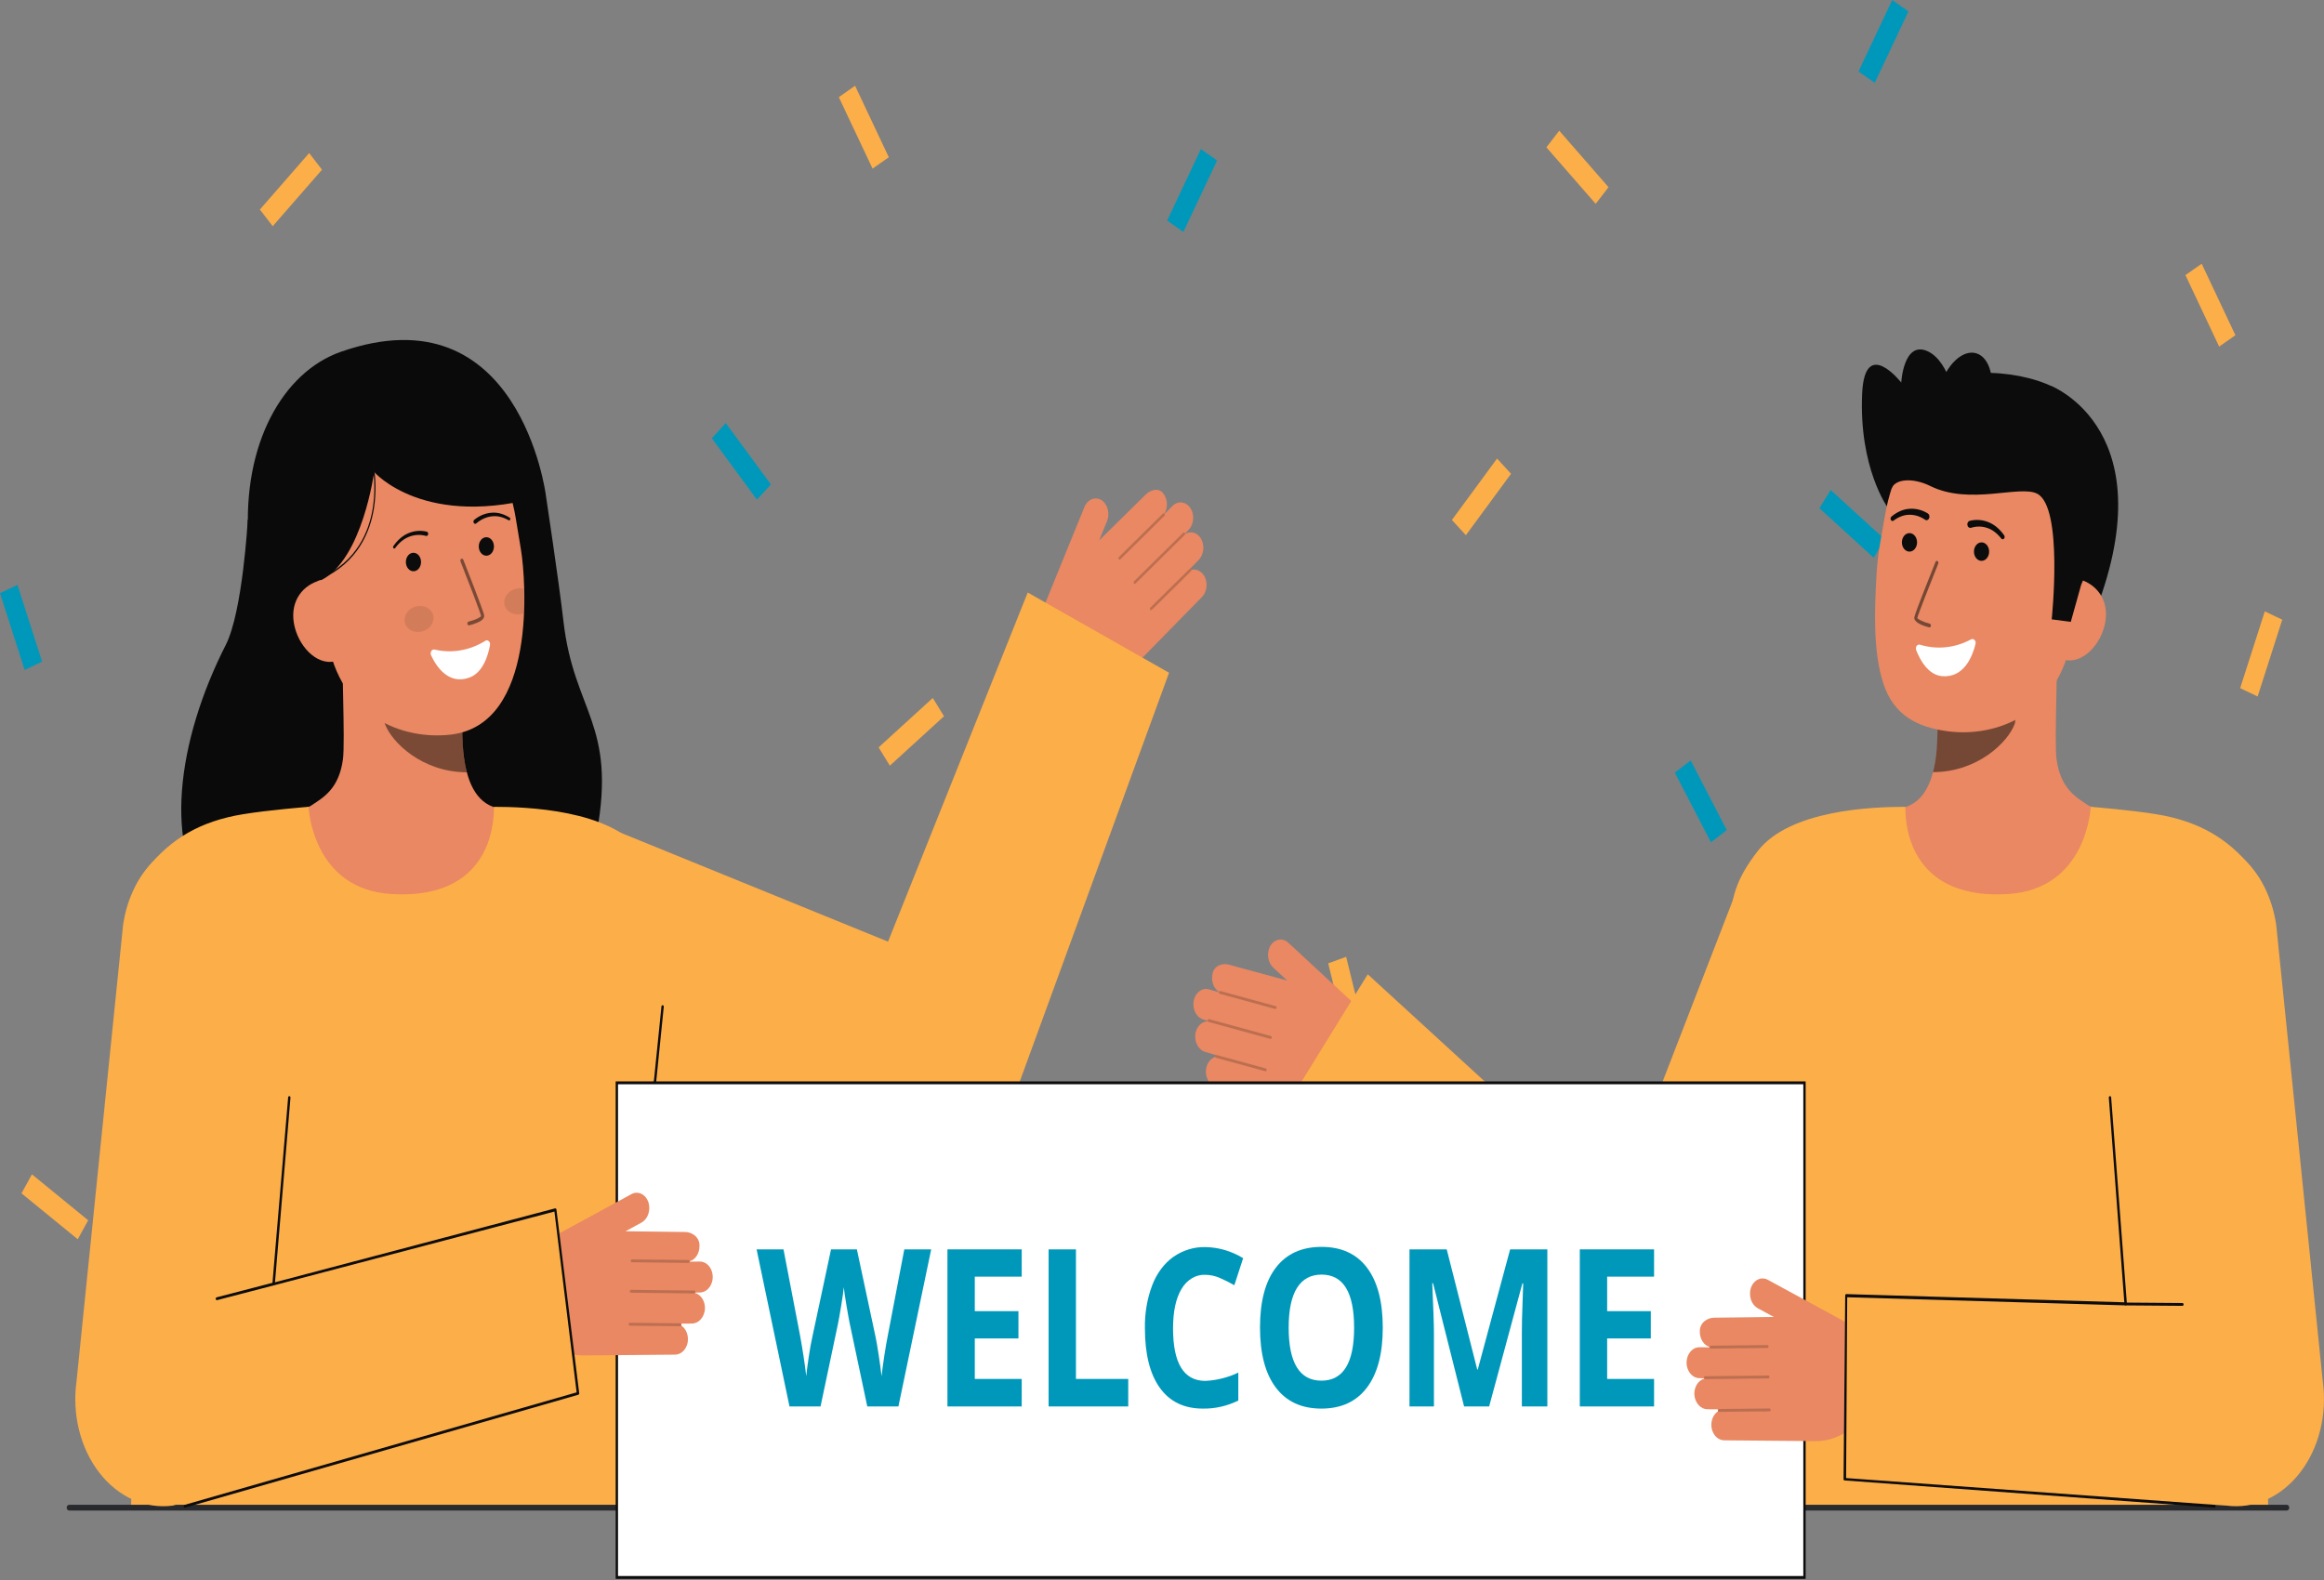 <svg width="372" height="253" viewBox="0 0 372 253" fill="none" xmlns="http://www.w3.org/2000/svg">
<rect x="0" y="0" width="372" height="253" fill="#808080" stroke="none"/>
<path d="M362.524 97.879L358.58 110.175L361.376 111.507L365.32 99.211L362.524 97.879Z" fill="#FCAE49"/>
<path d="M116.172 67.729L113.936 70.17L121.163 80.004L123.399 77.563L116.172 67.729Z" fill="#0098BA"/>
<path d="M149.307 111.744L140.637 119.658L142.437 122.587L151.107 114.672L149.307 111.744Z" fill="#FCAE49"/>
<path d="M249.587 20.923L247.529 23.587L255.419 32.635L257.476 29.97L249.587 20.923Z" fill="#FCAE49"/>
<path d="M192.222 23.865L186.822 35.31L189.425 37.134L194.824 25.688L192.222 23.865Z" fill="#0098BA"/>
<path d="M270.625 121.742L268.086 123.694L273.867 134.858L276.406 132.906L270.625 121.742Z" fill="#0098BA"/>
<path d="M152.906 176.107L150.221 177.742L155.062 189.551L157.748 187.916L152.906 176.107Z" fill="#0098BA"/>
<path d="M113.617 145.033L110.506 157.679L113.381 158.729L116.492 146.084L113.617 145.033Z" fill="#FCAE49"/>
<path d="M301.538 184.438L292.541 191.791L294.213 194.829L303.21 187.476L301.538 184.438Z" fill="#FCAE49"/>
<path d="M302.885 -2.12666e-05L297.486 11.445L300.089 13.268L305.488 1.823L302.885 -2.12666e-05Z" fill="#0098BA"/>
<path d="M2.796 93.633L0 94.965L3.944 107.261L6.74 105.929L2.796 93.633Z" fill="#0098BA"/>
<path d="M293.034 78.444L291.234 81.372L299.905 89.286L301.705 86.358L293.034 78.444Z" fill="#0098BA"/>
<path d="M49.487 24.503L41.598 33.55L43.655 36.215L51.544 27.168L49.487 24.503Z" fill="#FCAE49"/>
<path d="M136.872 13.729L134.27 15.553L139.669 26.998L142.271 25.175L136.872 13.729Z" fill="#FCAE49"/>
<path d="M30.721 157.432L24.939 168.596L27.478 170.549L33.259 159.384L30.721 157.432Z" fill="#0098BA"/>
<path d="M5.113 188.015L3.441 191.055L12.444 198.408L14.116 195.368L5.113 188.015Z" fill="#FCAE49"/>
<path d="M352.421 42.222L349.818 44.045L355.217 55.49L357.82 53.667L352.421 42.222Z" fill="#FCAE49"/>
<path d="M239.633 73.413L232.406 83.247L234.642 85.688L241.87 75.853L239.633 73.413Z" fill="#FCAE49"/>
<path d="M176.185 184.258L171.344 196.068L174.029 197.703L178.871 185.893L176.185 184.258Z" fill="#0098BA"/>
<path d="M215.477 153.186L212.602 154.236L215.712 166.882L218.587 165.831L215.477 153.186Z" fill="#FCAE49"/>
<path d="M216.446 160.402L206.214 150.924C205.989 150.716 205.731 150.567 205.457 150.487C205.182 150.407 204.897 150.397 204.619 150.459C204.341 150.521 204.077 150.652 203.843 150.845C203.609 151.038 203.411 151.288 203.26 151.58C202.997 152.128 202.91 152.776 203.017 153.399C203.123 154.021 203.415 154.573 203.837 154.948L206.031 156.98L196.725 154.448C195.694 154.145 194.27 154.576 194.067 156.007C193.959 156.552 194.006 157.125 194.2 157.633C194.394 158.141 194.723 158.553 195.134 158.804C195.129 158.815 195.126 158.827 195.123 158.839C195.122 158.848 195.122 158.858 195.123 158.867L193.533 158.399C193.239 158.313 192.932 158.307 192.636 158.384C192.34 158.46 192.061 158.616 191.82 158.84C191.58 159.064 191.383 159.351 191.245 159.679C191.107 160.007 191.03 160.369 191.022 160.738C191.017 161.319 191.177 161.885 191.473 162.34C191.77 162.795 192.186 163.112 192.652 163.239L193.327 163.438C193.332 163.464 193.34 163.489 193.351 163.513C192.869 163.507 192.4 163.712 192.03 164.089C191.659 164.466 191.411 164.991 191.329 165.57C191.255 166.208 191.381 166.856 191.681 167.385C191.981 167.915 192.435 168.286 192.95 168.427L194.631 168.921C194.603 168.935 194.578 168.956 194.559 168.983C194.539 169.011 194.525 169.043 194.518 169.079C194.511 169.121 194.515 169.165 194.528 169.205C194.097 169.346 193.716 169.655 193.444 170.086C193.171 170.516 193.022 171.044 193.02 171.587C193.027 172.158 193.192 172.71 193.488 173.152C193.784 173.595 194.194 173.903 194.651 174.026L208.826 178.199C210.809 178.783 212.89 178.631 214.802 177.765C216.714 176.898 218.37 175.355 219.558 173.334C220.582 171.591 221.008 169.431 220.746 167.311C220.483 165.191 219.553 163.28 218.153 161.983L216.446 160.402Z" fill="#E98862"/>
<g opacity="0.2">
<path d="M204.335 161.366C204.323 161.424 204.293 161.474 204.252 161.505C204.21 161.536 204.16 161.547 204.112 161.533L195.264 159.11C195.24 159.103 195.217 159.091 195.197 159.074C195.177 159.056 195.159 159.034 195.146 159.009C195.133 158.984 195.124 158.955 195.12 158.926C195.116 158.896 195.116 158.866 195.122 158.836C195.127 158.807 195.137 158.779 195.152 158.755C195.166 158.73 195.184 158.709 195.205 158.693C195.225 158.677 195.249 158.666 195.273 158.661C195.297 158.656 195.322 158.657 195.346 158.664L204.194 161.087C204.218 161.094 204.241 161.106 204.261 161.123C204.281 161.141 204.299 161.163 204.312 161.188C204.325 161.214 204.334 161.242 204.338 161.272C204.342 161.302 204.341 161.332 204.336 161.362L204.335 161.366Z" fill="#0C0C0C"/>
</g>
<g opacity="0.2">
<path d="M203.567 166.151C203.555 166.209 203.524 166.26 203.482 166.291C203.44 166.322 203.39 166.332 203.341 166.318L193.467 163.616C193.443 163.609 193.42 163.597 193.4 163.58C193.38 163.562 193.362 163.54 193.349 163.515C193.336 163.489 193.327 163.461 193.323 163.431C193.319 163.401 193.32 163.371 193.325 163.341C193.338 163.283 193.368 163.233 193.41 163.201C193.451 163.169 193.502 163.157 193.55 163.169L203.425 165.871C203.449 165.878 203.472 165.89 203.492 165.908C203.512 165.925 203.529 165.947 203.542 165.972C203.556 165.998 203.565 166.026 203.569 166.056C203.573 166.086 203.572 166.116 203.567 166.146V166.151Z" fill="#0C0C0C"/>
</g>
<g opacity="0.2">
<path d="M202.758 171.339C202.746 171.397 202.716 171.447 202.675 171.478C202.633 171.51 202.583 171.52 202.535 171.507L194.658 169.351C194.61 169.338 194.568 169.302 194.541 169.25C194.514 169.199 194.505 169.137 194.516 169.078C194.527 169.019 194.557 168.967 194.599 168.935C194.641 168.902 194.692 168.892 194.74 168.905L202.617 171.061C202.641 171.067 202.664 171.079 202.684 171.097C202.705 171.114 202.722 171.136 202.735 171.162C202.748 171.187 202.757 171.216 202.762 171.245C202.766 171.275 202.765 171.306 202.759 171.335L202.758 171.339Z" fill="#0C0C0C"/>
</g>
<path d="M167.868 95.209L173.581 81.179C173.706 80.871 173.883 80.598 174.1 80.377C174.317 80.157 174.569 79.994 174.84 79.899C175.112 79.804 175.396 79.778 175.676 79.825C175.956 79.871 176.225 79.988 176.465 80.168C176.902 80.516 177.216 81.05 177.348 81.665C177.48 82.28 177.419 82.933 177.178 83.497L175.953 86.506L183.368 79.201C184.18 78.371 185.614 77.987 186.317 79.159C186.612 79.589 186.779 80.128 186.79 80.688C186.802 81.248 186.657 81.796 186.38 82.243C186.388 82.25 186.396 82.259 186.403 82.268C186.407 82.276 186.41 82.284 186.414 82.293L187.667 81.013C187.899 80.776 188.172 80.605 188.465 80.513C188.759 80.421 189.065 80.41 189.362 80.48C189.66 80.551 189.94 80.701 190.184 80.921C190.427 81.14 190.628 81.423 190.77 81.749C190.986 82.267 191.049 82.86 190.949 83.428C190.849 83.997 190.592 84.506 190.221 84.871L189.688 85.416C189.694 85.442 189.695 85.469 189.693 85.496C190.124 85.23 190.618 85.159 191.087 85.296C191.556 85.434 191.97 85.77 192.255 86.245C192.553 86.776 192.677 87.424 192.6 88.061C192.524 88.698 192.253 89.277 191.842 89.681L190.517 91.033C190.547 91.03 190.577 91.036 190.604 91.05C190.632 91.063 190.657 91.085 190.676 91.113C190.697 91.147 190.71 91.189 190.713 91.232C191.151 91.125 191.605 91.196 192.006 91.434C192.407 91.672 192.733 92.064 192.933 92.55C193.135 93.065 193.188 93.648 193.084 94.205C192.98 94.762 192.725 95.26 192.36 95.618L181.182 107.029C179.618 108.625 177.698 109.616 175.669 109.875C173.64 110.133 171.594 109.647 169.794 108.479C168.241 107.472 167.072 105.767 166.534 103.726C165.997 101.685 166.133 99.47 166.915 97.55L167.868 95.209Z" fill="#E98862"/>
<g opacity="0.2">
<path d="M179.07 89.517C179.102 89.563 179.147 89.592 179.196 89.598C179.246 89.603 179.295 89.585 179.333 89.547L186.378 82.588C186.416 82.55 186.441 82.494 186.446 82.434C186.451 82.374 186.436 82.313 186.405 82.266C186.374 82.219 186.328 82.189 186.279 82.183C186.229 82.176 186.18 82.194 186.141 82.233L179.096 89.192C179.058 89.23 179.034 89.285 179.028 89.345C179.023 89.404 179.038 89.465 179.069 89.512L179.07 89.517Z" fill="#0C0C0C"/>
</g>
<g opacity="0.2">
<path d="M181.501 93.388C181.533 93.434 181.578 93.463 181.628 93.469C181.677 93.474 181.726 93.456 181.764 93.418L189.626 85.651C189.664 85.613 189.689 85.558 189.694 85.498C189.699 85.438 189.684 85.378 189.653 85.331C189.621 85.286 189.576 85.258 189.528 85.252C189.479 85.245 189.43 85.262 189.391 85.297L181.526 93.062C181.488 93.1 181.463 93.155 181.458 93.215C181.453 93.275 181.467 93.335 181.498 93.382L181.501 93.388Z" fill="#0C0C0C"/>
</g>
<g opacity="0.2">
<path d="M184.116 97.599C184.148 97.645 184.194 97.674 184.243 97.68C184.292 97.685 184.341 97.667 184.379 97.629L190.651 91.434C190.689 91.396 190.714 91.34 190.719 91.28C190.724 91.22 190.71 91.159 190.678 91.112C190.647 91.065 190.601 91.035 190.552 91.029C190.502 91.022 190.453 91.04 190.414 91.079L184.141 97.273C184.103 97.312 184.079 97.367 184.073 97.427C184.068 97.487 184.083 97.547 184.113 97.594L184.116 97.599Z" fill="#0C0C0C"/>
</g>
<path d="M39.663 83.18C39.663 83.18 38.857 97.911 36.138 103.255C28.308 118.642 26.04 135.951 33.88 144.995C41.721 154.039 91.731 154.164 95.52 133.364C98.71 115.852 91.865 113.969 90.199 99.524C89.446 92.988 87.373 79.281 87.373 79.281" fill="#0A0A0A"/>
<path d="M82.577 130.314C82.49 130.3 81.532 149.671 63.066 147.983C50.282 146.815 45.724 130.286 45.432 130.286C46.81 129.928 49.131 129.409 49.743 129.011C51.756 127.693 54.246 126.321 54.896 121.557C55.271 118.814 54.635 104.765 54.83 101.985L74.453 107.325C74.179 113.192 72.26 126.794 78.986 129.201C80.105 129.6 81.311 129.966 82.577 130.314Z" fill="#E98862"/>
<path opacity="0.5" d="M74.728 123.643C74.421 122.436 74.223 121.191 74.138 119.932C73.922 117.057 73.965 114.163 74.266 111.299C70.278 110.643 66.521 108.637 63.422 105.509C63.057 107.149 61.053 114.314 61.608 115.873C62.656 118.819 67.584 123.643 74.728 123.643Z" fill="#0C0C0C"/>
<path d="M72.191 117.608C64.454 118.523 54.445 114.749 52.371 102.193L50.5 90.865C48.426 78.309 52.157 66.804 61.857 64.425C71.558 62.047 80.489 70.445 82.563 83.001L83.392 88.016C84.187 92.834 85.995 115.98 72.191 117.608Z" fill="#E98862"/>
<path opacity="0.1" d="M67.273 101.155C68.546 100.97 69.488 99.897 69.377 98.759C69.265 97.621 68.143 96.849 66.87 97.034C65.597 97.219 64.655 98.292 64.766 99.43C64.878 100.568 66 101.34 67.273 101.155Z" fill="#0C0C0C"/>
<path opacity="0.1" d="M80.728 96.605C80.84 97.742 81.964 98.513 83.237 98.33C83.457 98.298 83.674 98.238 83.884 98.151C83.943 96.796 83.946 95.493 83.914 94.286C83.561 94.179 83.193 94.152 82.832 94.209C81.559 94.392 80.617 95.464 80.728 96.605Z" fill="#0C0C0C"/>
<path opacity="0.5" d="M75.1 100.118C75.107 100.117 75.113 100.116 75.119 100.114C75.512 100.014 75.901 99.888 76.282 99.736C76.852 99.504 77.596 99.122 77.494 98.494C77.376 97.779 74.492 90.455 74.165 89.623C74.151 89.585 74.132 89.552 74.107 89.523C74.083 89.495 74.054 89.473 74.023 89.459C73.991 89.445 73.958 89.438 73.924 89.44C73.891 89.442 73.858 89.452 73.827 89.47C73.797 89.488 73.77 89.513 73.748 89.543C73.726 89.574 73.709 89.61 73.698 89.649C73.688 89.688 73.684 89.729 73.686 89.77C73.689 89.811 73.699 89.85 73.714 89.886C74.944 93.006 76.924 98.134 77.004 98.616C76.942 98.84 75.997 99.279 75.022 99.518C74.989 99.525 74.958 99.539 74.93 99.56C74.903 99.581 74.878 99.608 74.859 99.641C74.84 99.673 74.826 99.71 74.819 99.748C74.811 99.787 74.81 99.828 74.815 99.867C74.82 99.906 74.832 99.944 74.849 99.978C74.866 100.012 74.889 100.042 74.915 100.065C74.942 100.088 74.972 100.105 75.004 100.114C75.036 100.124 75.069 100.125 75.101 100.119L75.1 100.118Z" fill="#0C0C0C"/>
<path d="M42.761 94.932L51.457 92.862C58.026 89.514 59.89 75.562 59.89 75.562C59.89 75.562 67.998 84.971 87.375 79.281C87.375 79.281 83.165 46.317 54.554 56.325C45.329 59.552 38.794 71.011 39.766 86.19C40.447 96.823 42.761 94.932 42.761 94.932Z" fill="#0A0A0A"/>
<path d="M53.605 105.871C50.657 106.594 47.632 103.337 47.038 99.743C46.444 96.15 48.507 93.584 51.455 92.86L53.372 94.895L56.139 105.249L53.605 105.871Z" fill="#E98862"/>
<path d="M76.255 83.782C76.993 83.146 77.856 82.76 78.755 82.663C79.207 82.61 79.663 82.641 80.108 82.754C80.556 82.865 80.991 83.045 81.403 83.288L81.416 83.295C81.461 83.32 81.513 83.322 81.56 83.3C81.606 83.279 81.644 83.237 81.666 83.181C81.687 83.126 81.69 83.064 81.673 83.006C81.657 82.949 81.623 82.901 81.578 82.874C81.142 82.594 80.679 82.381 80.199 82.241C79.716 82.098 79.218 82.044 78.722 82.082C77.716 82.15 76.745 82.544 75.907 83.225C75.876 83.251 75.849 83.284 75.829 83.322C75.808 83.361 75.793 83.404 75.786 83.449C75.779 83.494 75.78 83.54 75.787 83.585C75.795 83.63 75.81 83.673 75.831 83.711C75.852 83.749 75.879 83.781 75.911 83.807C75.942 83.832 75.978 83.849 76.015 83.858C76.052 83.866 76.09 83.866 76.127 83.856C76.164 83.847 76.199 83.829 76.23 83.803L76.237 83.797L76.255 83.782Z" fill="#0C0C0C"/>
<path d="M68.311 85.12C67.324 84.881 66.302 84.969 65.352 85.375C64.882 85.572 64.439 85.854 64.038 86.211C63.639 86.564 63.278 86.977 62.963 87.439C62.931 87.486 62.915 87.545 62.918 87.605C62.922 87.665 62.944 87.721 62.98 87.761C63.017 87.802 63.065 87.824 63.114 87.822C63.163 87.82 63.21 87.796 63.245 87.753L63.255 87.74C63.559 87.323 63.904 86.954 64.283 86.642C64.659 86.331 65.07 86.09 65.504 85.928C66.366 85.598 67.284 85.552 68.166 85.795L68.187 85.802C68.261 85.824 68.339 85.809 68.404 85.761C68.469 85.712 68.516 85.635 68.534 85.544C68.552 85.454 68.539 85.359 68.5 85.28C68.46 85.201 68.396 85.144 68.322 85.122L68.311 85.12Z" fill="#0C0C0C"/>
<path d="M51.462 92.687C57.308 90.035 59.248 85.116 59.846 81.454C60.232 79.013 60.196 76.5 59.739 74.076L59.558 74.137C60.008 76.529 60.043 79.009 59.66 81.418C59.071 85.019 57.158 89.86 51.397 92.474L51.462 92.687Z" fill="#0C0C0C"/>
<path d="M97.617 132.618L153.126 155.23L136.829 164.058L164.507 94.861L187.128 107.708L161.447 178.039C160.148 181.595 157.843 184.464 154.952 186.12C152.061 187.776 148.777 188.109 145.701 187.058L145.15 186.867L88.801 167.588L97.617 132.618Z" fill="#FCAE49"/>
<path d="M62.722 143.14C49.929 142.405 49.39 129.173 49.39 129.173C49.39 129.173 43.052 129.672 38.838 130.367C31.94 131.504 27.389 134.355 23.767 138.768C20.398 142.874 18.347 147.316 20.517 175.676C22.089 196.211 20.983 241.379 20.983 241.379H98.94C98.94 241.379 104.383 176.124 105.029 166.882C106.26 149.235 109.74 145.34 102.69 136.25C97.577 129.658 84.378 129.173 79.065 129.174C78.979 129.174 80.143 144.141 62.722 143.14Z" fill="#FCAE49"/>
<path d="M77.695 102.593C75.181 104.15 72.313 104.643 69.544 103.992C69.448 103.97 69.35 103.982 69.259 104.026C69.168 104.07 69.09 104.145 69.033 104.241C68.976 104.338 68.942 104.452 68.936 104.571C68.931 104.689 68.953 104.807 69 104.911C69.825 106.684 71.783 109.713 75.143 108.478C77.311 107.681 78.131 104.962 78.435 103.279C78.456 103.163 78.449 103.042 78.415 102.93C78.382 102.818 78.322 102.721 78.245 102.649C78.167 102.576 78.074 102.533 77.977 102.523C77.879 102.513 77.781 102.537 77.695 102.593Z" fill="white"/>
<path d="M77.851 88.969C78.522 88.969 79.066 88.306 79.066 87.489C79.066 86.671 78.522 86.008 77.851 86.008C77.18 86.008 76.637 86.671 76.637 87.489C76.637 88.306 77.18 88.969 77.851 88.969Z" fill="#0C0C0C"/>
<path d="M66.181 91.459C66.852 91.459 67.396 90.796 67.396 89.979C67.396 89.161 66.852 88.499 66.181 88.499C65.511 88.499 64.967 89.161 64.967 89.979C64.967 90.796 65.511 91.459 66.181 91.459Z" fill="#0C0C0C"/>
<path d="M104.856 173.311C104.848 173.312 104.84 173.312 104.832 173.311C104.783 173.304 104.738 173.273 104.708 173.225C104.677 173.177 104.663 173.117 104.669 173.057L105.877 161.131C105.879 161.101 105.887 161.072 105.899 161.046C105.911 161.02 105.927 160.997 105.946 160.978C105.966 160.959 105.988 160.946 106.012 160.938C106.036 160.93 106.061 160.929 106.086 160.933C106.11 160.937 106.134 160.946 106.155 160.961C106.177 160.976 106.195 160.996 106.211 161.019C106.226 161.043 106.237 161.07 106.243 161.099C106.25 161.128 106.252 161.158 106.249 161.188L105.042 173.113C105.036 173.168 105.013 173.218 104.979 173.255C104.945 173.291 104.901 173.311 104.856 173.311Z" fill="#0C0C0C"/>
<path d="M302.184 81.295C302.184 81.295 297.534 74.931 298.073 63.012C298.49 53.784 304.331 61.247 304.331 61.247C304.331 61.247 304.685 54.606 308.447 56.187C312.208 57.769 313.265 65.092 313.265 65.092" fill="#0C0C0C"/>
<path d="M328.318 61.801C328.318 61.801 347.101 68.971 334.979 98.979L333.258 98.704L329.765 98.149" fill="#0C0C0C"/>
<path d="M301.598 130.265C301.684 130.252 302.639 149.558 321.043 147.875C333.785 146.712 338.328 130.238 338.62 130.238C337.246 129.882 334.933 129.365 334.323 128.968C332.316 127.654 329.834 126.287 329.187 121.539C328.814 118.802 329.447 104.803 329.252 102.033L309.694 107.353C309.967 113.201 311.88 126.757 305.176 129.157C304.061 129.554 302.858 129.919 301.598 130.265Z" fill="#E98862"/>
<path opacity="0.52" d="M309.42 123.617C309.726 122.414 309.923 121.173 310.008 119.917C310.223 117.052 310.18 114.167 309.88 111.313C313.856 110.66 317.601 108.66 320.69 105.542C321.053 107.177 323.05 114.319 322.497 115.872C321.452 118.808 316.54 123.617 309.42 123.617Z" fill="#0C0C0C"/>
<path d="M311.767 117.078C319.469 118.089 329.478 114.463 331.657 101.977L333.622 90.711C335.799 78.227 332.185 66.709 322.538 64.21C312.891 61.711 303.915 69.965 301.737 82.451L300.867 87.438C300.592 89.157 300.415 90.897 300.335 92.645C300.095 97.264 299.745 104.29 301.494 109.525C303.145 114.467 306.846 116.432 311.767 117.078Z" fill="#E98862"/>
<path d="M305.648 88.314C306.319 88.314 306.863 87.651 306.863 86.834C306.863 86.016 306.319 85.353 305.648 85.353C304.977 85.353 304.434 86.016 304.434 86.834C304.434 87.651 304.977 88.314 305.648 88.314Z" fill="#0C0C0C"/>
<path d="M317.183 89.794C317.854 89.794 318.398 89.132 318.398 88.314C318.398 87.496 317.854 86.834 317.183 86.834C316.513 86.834 315.969 87.496 315.969 88.314C315.969 89.132 316.513 89.794 317.183 89.794Z" fill="#0C0C0C"/>
<path d="M330.394 105.626C333.325 106.385 336.369 103.179 336.992 99.606C337.615 96.033 335.582 93.448 332.651 92.688L330.722 94.691L327.873 104.973L330.394 105.626Z" fill="#E98862"/>
<path d="M328.412 99.16C328.412 99.16 330.317 81.207 326.088 79.042C323.274 77.601 315.325 80.945 308.982 77.812C306.207 76.44 303.327 76.645 302.777 78.238C302.558 78.869 302.307 68.985 307.997 62.912C312.527 58.077 324.559 59.324 329.608 62.497C343.585 71.281 333.13 93.615 333.13 93.615L331.47 99.56L328.412 99.16Z" fill="#0C0C0C"/>
<g opacity="0.52">
<path d="M308.808 100.445L308.789 100.441C307.843 100.199 306.28 99.664 306.428 98.803C306.551 98.09 309.482 90.792 309.816 89.963C309.845 89.891 309.896 89.837 309.957 89.811C310.019 89.785 310.087 89.79 310.145 89.826C310.204 89.861 310.249 89.922 310.27 89.998C310.291 90.073 310.287 90.155 310.258 90.227C308.958 93.458 306.993 98.441 306.909 98.927C306.967 99.155 307.911 99.604 308.889 99.854C308.951 99.871 309.005 99.915 309.04 99.979C309.075 100.043 309.089 100.121 309.078 100.196C309.068 100.272 309.034 100.34 308.984 100.386C308.933 100.432 308.87 100.453 308.808 100.445Z" fill="#0C0C0C"/>
</g>
<path d="M308.589 82.203C307.66 81.632 306.623 81.377 305.585 81.464C305.075 81.503 304.572 81.635 304.095 81.856C303.622 82.072 303.173 82.359 302.76 82.712C302.691 82.766 302.642 82.85 302.623 82.948C302.605 83.045 302.619 83.147 302.662 83.232C302.705 83.317 302.773 83.379 302.853 83.402C302.932 83.426 303.017 83.411 303.087 83.36L303.109 83.345C303.488 83.058 303.895 82.831 304.321 82.668C304.741 82.504 305.179 82.419 305.619 82.416C306.49 82.4 307.349 82.666 308.109 83.185L308.137 83.205C308.19 83.244 308.249 83.269 308.31 83.28C308.372 83.291 308.434 83.287 308.494 83.268C308.554 83.249 308.61 83.216 308.66 83.171C308.709 83.125 308.751 83.068 308.782 83.003C308.814 82.938 308.834 82.866 308.842 82.791C308.851 82.717 308.847 82.641 308.831 82.568C308.815 82.495 308.788 82.426 308.75 82.366C308.713 82.306 308.666 82.256 308.612 82.219L308.589 82.203Z" fill="#0C0C0C"/>
<path d="M315.536 84.491C316.379 84.227 317.265 84.24 318.104 84.527C318.528 84.669 318.933 84.888 319.304 85.177C319.682 85.468 320.027 85.815 320.333 86.211L320.35 86.232C320.408 86.3 320.485 86.338 320.566 86.339C320.647 86.34 320.724 86.302 320.783 86.235C320.841 86.167 320.876 86.075 320.88 85.977C320.884 85.879 320.857 85.783 320.804 85.709C320.479 85.238 320.106 84.82 319.695 84.463C319.279 84.101 318.822 83.816 318.337 83.618C317.353 83.209 316.296 83.129 315.278 83.39C315.217 83.406 315.16 83.436 315.11 83.479C315.059 83.522 315.016 83.576 314.983 83.639C314.915 83.767 314.892 83.922 314.919 84.07C314.946 84.219 315.019 84.348 315.124 84.43C315.229 84.512 315.356 84.54 315.478 84.508L315.502 84.5L315.536 84.491Z" fill="#0C0C0C"/>
<path d="M307.32 103.214C310.056 104.047 312.942 103.746 315.521 102.357C315.61 102.309 315.709 102.294 315.805 102.312C315.902 102.33 315.992 102.381 316.065 102.46C316.138 102.538 316.192 102.64 316.219 102.754C316.247 102.868 316.247 102.99 316.22 103.104C315.74 105.057 314.389 108.546 310.889 108.257C308.628 108.071 307.33 105.644 306.723 104.087C306.681 103.979 306.666 103.859 306.678 103.741C306.69 103.622 306.73 103.51 306.793 103.419C306.856 103.327 306.939 103.259 307.032 103.223C307.125 103.187 307.225 103.184 307.32 103.214Z" fill="white"/>
<path d="M318.179 65.47C319.486 61.73 318.856 57.821 316.771 56.739C314.686 55.657 311.936 57.811 310.629 61.55C309.321 65.29 309.952 69.199 312.037 70.281C314.122 71.364 316.871 69.21 318.179 65.47Z" fill="#0C0C0C"/>
<path d="M321.33 143.14C334.122 142.405 334.661 129.173 334.661 129.173C334.661 129.173 340.999 129.672 345.213 130.367C352.112 131.504 356.663 134.355 360.284 138.768C363.654 142.874 365.704 147.316 363.534 175.676C361.962 196.211 363.069 241.379 363.069 241.379H285.112C285.112 241.379 279.668 176.126 279.023 166.882C277.791 149.235 274.312 145.34 281.361 136.25C286.474 129.658 299.673 129.173 304.986 129.174C305.072 129.174 303.909 144.141 321.33 143.14Z" fill="#FCAE49"/>
<path d="M278.839 140.337L258.683 192.409L218.936 155.983L203.148 181.567L255.78 229.8C256.251 230.226 256.743 230.617 257.254 230.97C258.757 231.997 260.413 232.653 262.124 232.9C263.836 233.147 265.571 232.981 267.23 232.412C268.889 231.842 270.44 230.879 271.794 229.579C273.148 228.279 274.279 226.666 275.121 224.834L275.349 224.338L306.099 157.451L278.839 140.337Z" fill="#FCAE49"/>
<path d="M366.06 241.836H11.049C10.95 241.836 10.854 241.788 10.784 241.703C10.713 241.617 10.674 241.5 10.674 241.379C10.674 241.258 10.713 241.142 10.784 241.056C10.854 240.97 10.95 240.922 11.049 240.922H366.06C366.16 240.922 366.255 240.97 366.325 241.056C366.396 241.142 366.435 241.258 366.435 241.379C366.435 241.5 366.396 241.617 366.325 241.703C366.255 241.788 366.16 241.836 366.06 241.836Z" fill="#292A2E"/>
<path d="M288.842 173.362H98.736V252.551H288.842V173.362Z" fill="white"/>
<path d="M289.029 252.78H98.549V173.133H289.029V252.78ZM98.924 252.323H288.654V173.59H98.924V252.323Z" fill="#0C0C0C"/>
<path d="M89.35 197.563L101.085 191.176C101.343 191.036 101.622 190.963 101.904 190.961C102.187 190.959 102.466 191.029 102.725 191.167C102.984 191.304 103.217 191.505 103.409 191.758C103.6 192.011 103.747 192.309 103.838 192.635C103.992 193.242 103.956 193.898 103.736 194.474C103.516 195.05 103.128 195.507 102.648 195.754L100.131 197.126L109.667 197.246C110.727 197.236 112.033 198.052 111.963 199.502C111.966 200.062 111.813 200.607 111.529 201.048C111.246 201.488 110.848 201.799 110.401 201.928C110.403 201.941 110.405 201.953 110.405 201.966C110.404 201.975 110.402 201.984 110.4 201.993L112.035 201.979C112.338 201.977 112.637 202.057 112.911 202.213C113.186 202.369 113.428 202.598 113.62 202.883C113.812 203.168 113.95 203.501 114.024 203.859C114.097 204.217 114.104 204.59 114.044 204.952C113.939 205.519 113.678 206.025 113.304 206.386C112.93 206.747 112.466 206.94 111.989 206.934L111.293 206.94C111.284 206.965 111.271 206.987 111.256 207.006C111.726 207.135 112.144 207.464 112.434 207.934C112.725 208.403 112.868 208.984 112.84 209.571C112.793 210.212 112.55 210.808 112.158 211.241C111.767 211.673 111.256 211.909 110.727 211.903L108.999 211.918C109.023 211.939 109.043 211.966 109.057 211.998C109.071 212.029 109.079 212.065 109.08 212.101C109.078 212.144 109.067 212.186 109.046 212.221C109.439 212.478 109.753 212.885 109.938 213.38C110.122 213.874 110.169 214.429 110.07 214.959C109.956 215.513 109.692 216.004 109.321 216.353C108.95 216.701 108.494 216.887 108.025 216.88L93.443 217.007C91.403 217.024 89.406 216.299 87.706 214.925C86.007 213.55 84.683 211.588 83.904 209.29C83.233 207.309 83.222 205.087 83.873 203.096C84.525 201.105 85.788 199.502 87.394 198.628L89.35 197.563Z" fill="#E98862"/>
<g opacity="0.2">
<path d="M100.961 201.865C100.962 201.925 100.982 201.982 101.017 202.024C101.052 202.067 101.099 202.09 101.149 202.09L110.217 202.19C110.266 202.19 110.314 202.167 110.35 202.124C110.385 202.082 110.406 202.024 110.406 201.963C110.406 201.902 110.387 201.844 110.352 201.801C110.317 201.757 110.27 201.733 110.22 201.732L101.152 201.633C101.102 201.633 101.054 201.657 101.019 201.7C100.984 201.742 100.964 201.801 100.964 201.861L100.961 201.865Z" fill="#0C0C0C"/>
</g>
<g opacity="0.2">
<path d="M100.814 206.739C100.815 206.799 100.835 206.857 100.87 206.899C100.905 206.941 100.953 206.965 101.002 206.965L111.122 207.076C111.172 207.076 111.219 207.052 111.255 207.009C111.29 206.966 111.31 206.908 111.31 206.847C111.308 206.787 111.288 206.73 111.253 206.688C111.218 206.645 111.171 206.621 111.122 206.618L101.002 206.507C100.977 206.507 100.953 206.513 100.93 206.524C100.907 206.535 100.886 206.552 100.868 206.573C100.85 206.595 100.837 206.62 100.827 206.648C100.817 206.676 100.812 206.706 100.813 206.736L100.814 206.739Z" fill="#0C0C0C"/>
</g>
<g opacity="0.2">
<path d="M100.631 212.014C100.632 212.074 100.652 212.131 100.687 212.173C100.722 212.215 100.769 212.239 100.818 212.239L108.891 212.328C108.941 212.328 108.989 212.305 109.024 212.262C109.06 212.22 109.08 212.162 109.08 212.101C109.081 212.041 109.062 211.982 109.027 211.939C108.992 211.896 108.944 211.871 108.894 211.87L100.822 211.782C100.772 211.782 100.724 211.806 100.689 211.849C100.654 211.892 100.634 211.95 100.634 212.01L100.631 212.014Z" fill="#0C0C0C"/>
</g>
<path d="M92.709 223.026L27.647 241.05C25.485 241.337 23.299 241.009 21.259 240.093C19.219 239.177 17.381 237.698 15.889 235.77C14.397 233.843 13.292 231.521 12.66 228.985C12.028 226.45 11.887 223.771 12.248 221.158L19.693 148.175C20.312 143.69 22.368 139.689 25.409 137.051C28.449 134.413 32.224 133.355 35.905 134.11C39.585 134.864 42.869 137.37 45.033 141.075C47.198 144.779 48.066 149.381 47.447 153.866L43.861 206.104L89.064 193.637L92.709 223.026Z" fill="#FCAE49"/>
<path d="M34.713 208.157C34.666 208.156 34.621 208.134 34.587 208.095C34.552 208.056 34.531 208.002 34.528 207.945C34.524 207.888 34.539 207.831 34.568 207.786C34.597 207.741 34.639 207.711 34.686 207.702L43.752 205.343C43.777 205.338 43.802 205.339 43.826 205.346C43.85 205.353 43.872 205.366 43.892 205.384C43.912 205.402 43.929 205.425 43.941 205.451C43.954 205.477 43.962 205.505 43.965 205.535C43.973 205.595 43.96 205.656 43.931 205.705C43.901 205.753 43.857 205.786 43.808 205.795L34.742 208.154C34.732 208.156 34.723 208.157 34.713 208.157Z" fill="#0C0C0C"/>
<path d="M29.599 241.379C29.549 241.383 29.5 241.363 29.462 241.323C29.425 241.282 29.402 241.226 29.399 241.165C29.396 241.105 29.412 241.045 29.445 240.999C29.478 240.954 29.524 240.926 29.574 240.922L92.301 222.918L88.746 193.971L43.813 205.792C43.784 205.797 43.754 205.793 43.727 205.781C43.699 205.77 43.674 205.75 43.653 205.725C43.633 205.699 43.618 205.668 43.609 205.633C43.6 205.599 43.598 205.563 43.603 205.528L46.124 175.68C46.127 175.651 46.136 175.622 46.149 175.596C46.162 175.571 46.179 175.549 46.199 175.531C46.219 175.514 46.242 175.501 46.266 175.495C46.29 175.488 46.315 175.488 46.34 175.493C46.389 175.503 46.433 175.536 46.461 175.586C46.49 175.635 46.502 175.697 46.494 175.756L44.017 205.297L88.834 193.467C88.858 193.459 88.883 193.457 88.908 193.461C88.933 193.465 88.957 193.475 88.978 193.49C89 193.505 89.019 193.526 89.034 193.55C89.049 193.575 89.059 193.603 89.066 193.632L92.71 223.023C92.722 223.081 92.715 223.142 92.69 223.193C92.665 223.245 92.625 223.282 92.578 223.298L29.623 241.377C29.615 241.378 29.607 241.379 29.599 241.379Z" fill="#0C0C0C"/>
<path d="M294.703 211.282L282.968 204.895C282.71 204.755 282.431 204.681 282.149 204.68C281.866 204.678 281.587 204.748 281.328 204.885C281.069 205.023 280.836 205.224 280.644 205.477C280.453 205.73 280.307 206.028 280.215 206.354C280.061 206.961 280.097 207.616 280.317 208.193C280.537 208.769 280.925 209.225 281.406 209.473L283.922 210.845L274.386 210.965C273.326 210.955 272.02 211.77 272.09 213.22C272.087 213.781 272.24 214.326 272.524 214.766C272.807 215.207 273.205 215.518 273.653 215.647C273.65 215.659 273.648 215.672 273.648 215.684C273.649 215.694 273.651 215.703 273.653 215.712L272.018 215.698C271.715 215.696 271.416 215.775 271.142 215.932C270.868 216.088 270.625 216.317 270.433 216.602C270.241 216.886 270.103 217.22 270.029 217.578C269.956 217.936 269.949 218.309 270.009 218.67C270.114 219.238 270.375 219.744 270.749 220.105C271.123 220.466 271.587 220.659 272.064 220.653L272.76 220.659C272.769 220.683 272.782 220.706 272.798 220.725C272.327 220.854 271.909 221.183 271.619 221.652C271.329 222.122 271.185 222.702 271.214 223.289C271.26 223.931 271.504 224.527 271.895 224.959C272.287 225.392 272.798 225.628 273.326 225.622L275.055 225.637C275.03 225.657 275.01 225.684 274.996 225.716C274.982 225.748 274.974 225.783 274.974 225.82C274.975 225.863 274.986 225.905 275.007 225.94C274.614 226.197 274.301 226.604 274.116 227.098C273.931 227.593 273.885 228.148 273.984 228.678C274.097 229.232 274.361 229.723 274.732 230.072C275.103 230.42 275.56 230.606 276.028 230.599L290.61 230.725C292.65 230.743 294.648 230.018 296.348 228.643C298.047 227.268 299.371 225.306 300.149 223.008C300.821 221.026 300.832 218.804 300.18 216.813C299.529 214.822 298.266 213.219 296.66 212.345L294.703 211.282Z" fill="#E98862"/>
<g opacity="0.2">
<path d="M283.092 215.584C283.091 215.644 283.071 215.701 283.036 215.743C283.001 215.785 282.953 215.809 282.904 215.809L273.836 215.908C273.811 215.909 273.787 215.903 273.764 215.892C273.741 215.88 273.72 215.864 273.703 215.843C273.685 215.822 273.671 215.797 273.661 215.769C273.652 215.741 273.647 215.712 273.646 215.682C273.646 215.652 273.651 215.622 273.66 215.594C273.669 215.566 273.683 215.541 273.7 215.519C273.718 215.498 273.738 215.481 273.761 215.469C273.783 215.457 273.808 215.451 273.832 215.451L282.901 215.351C282.95 215.351 282.998 215.375 283.033 215.418C283.068 215.461 283.088 215.519 283.088 215.58L283.092 215.584Z" fill="#0C0C0C"/>
</g>
<g opacity="0.2">
<path d="M283.238 220.458C283.237 220.518 283.217 220.575 283.183 220.617C283.148 220.659 283.101 220.683 283.052 220.683L272.932 220.794C272.882 220.794 272.834 220.77 272.799 220.728C272.764 220.685 272.744 220.626 272.744 220.566C272.746 220.506 272.766 220.449 272.801 220.406C272.836 220.364 272.883 220.339 272.932 220.337L283.052 220.226C283.101 220.226 283.149 220.25 283.184 220.293C283.22 220.336 283.239 220.394 283.239 220.455L283.238 220.458Z" fill="#0C0C0C"/>
</g>
<g opacity="0.2">
<path d="M283.422 225.732C283.422 225.792 283.401 225.85 283.366 225.892C283.331 225.934 283.284 225.958 283.235 225.958L275.162 226.046C275.137 226.047 275.113 226.041 275.09 226.03C275.067 226.019 275.046 226.002 275.029 225.981C275.011 225.96 274.997 225.935 274.988 225.907C274.978 225.88 274.973 225.85 274.973 225.82C274.972 225.79 274.977 225.76 274.986 225.732C274.996 225.704 275.009 225.679 275.026 225.658C275.044 225.636 275.064 225.619 275.087 225.607C275.11 225.596 275.134 225.589 275.159 225.589L283.231 225.5C283.281 225.5 283.329 225.525 283.364 225.567C283.399 225.61 283.419 225.668 283.419 225.729L283.422 225.732Z" fill="#0C0C0C"/>
</g>
<path d="M295.096 236.745L356.406 241.05C358.567 241.337 360.753 241.01 362.793 240.093C364.834 239.177 366.672 237.698 368.164 235.77C369.656 233.843 370.761 231.521 371.393 228.986C372.024 226.45 372.165 223.771 371.805 221.158L364.361 148.173C364.054 145.952 363.392 143.827 362.411 141.918C361.43 140.009 360.151 138.355 358.645 137.048C357.14 135.742 355.438 134.81 353.637 134.306C351.836 133.801 349.972 133.734 348.149 134.107C346.327 134.481 344.583 135.288 343.017 136.483C341.45 137.678 340.093 139.238 339.021 141.072C337.949 142.907 337.184 144.981 336.77 147.175C336.356 149.37 336.301 151.643 336.607 153.863L340.193 209.303L295.365 207.354L295.096 236.745Z" fill="#FCAE49"/>
<path d="M349.338 209.071C349.385 209.071 349.43 209.049 349.465 209.01C349.499 208.97 349.52 208.917 349.524 208.86C349.527 208.802 349.513 208.745 349.484 208.7C349.455 208.655 349.412 208.626 349.366 208.617L340.3 208.544C340.275 208.539 340.25 208.54 340.226 208.547C340.202 208.554 340.179 208.567 340.16 208.585C340.14 208.603 340.123 208.626 340.11 208.652C340.098 208.677 340.089 208.706 340.086 208.736C340.079 208.796 340.091 208.857 340.121 208.906C340.151 208.954 340.195 208.987 340.244 208.996L349.31 209.068C349.319 209.07 349.329 209.071 349.338 209.071Z" fill="#0C0C0C"/>
<path d="M354.454 241.379C354.504 241.383 354.553 241.363 354.591 241.322C354.628 241.282 354.651 241.226 354.654 241.165C354.657 241.104 354.641 241.045 354.608 240.999C354.575 240.954 354.528 240.926 354.478 240.922L295.504 236.638L295.681 207.692L340.239 208.995C340.268 209 340.297 208.996 340.325 208.984C340.353 208.972 340.378 208.953 340.398 208.928C340.419 208.902 340.434 208.871 340.443 208.836C340.451 208.802 340.453 208.766 340.449 208.731L337.928 175.682C337.925 175.653 337.916 175.624 337.903 175.598C337.89 175.573 337.873 175.551 337.853 175.533C337.833 175.516 337.81 175.503 337.786 175.497C337.762 175.49 337.737 175.489 337.712 175.495C337.688 175.5 337.665 175.51 337.644 175.526C337.623 175.542 337.605 175.563 337.59 175.588C337.576 175.612 337.566 175.64 337.56 175.669C337.555 175.698 337.554 175.729 337.558 175.758L340.036 208.5L295.595 207.188C295.571 207.18 295.546 207.177 295.521 207.181C295.496 207.185 295.472 207.195 295.45 207.211C295.429 207.226 295.41 207.247 295.395 207.271C295.38 207.295 295.369 207.323 295.363 207.353L295.095 236.744C295.084 236.802 295.091 236.863 295.116 236.914C295.14 236.965 295.181 237.003 295.228 237.018L354.429 241.375C354.437 241.377 354.446 241.378 354.454 241.379Z" fill="#0C0C0C"/>
<path d="M143.808 225.175H138.825L136.029 211.962C135.926 211.492 135.749 210.52 135.5 209.047C135.251 207.573 135.107 206.584 135.069 206.079C135.013 206.698 134.872 207.693 134.646 209.064C134.42 210.434 134.246 211.412 134.124 211.997L131.343 225.175H126.374L121.107 200.024H125.413L128.053 213.753C128.514 216.288 128.849 218.484 129.055 220.342C129.112 219.688 129.241 218.676 129.444 217.306C129.646 215.935 129.837 214.872 130.016 214.114L133.023 200.024H137.159L140.166 214.114C140.297 214.745 140.462 215.709 140.66 217.004C140.858 218.3 141.008 219.413 141.11 220.343C141.204 219.448 141.354 218.333 141.56 216.996C141.767 215.66 141.954 214.579 142.123 213.754L144.75 200.025H149.056L143.808 225.175Z" fill="#0098BA"/>
<path d="M163.543 225.175H151.656V200.024H163.543V204.394H156.033V209.916H163.021V214.285H156.033V220.771H163.543V225.175Z" fill="#0098BA"/>
<path d="M167.85 225.175V200.024H172.226V220.773H180.597V225.177L167.85 225.175Z" fill="#0098BA"/>
<path d="M192.951 204.1C192.209 204.059 191.47 204.244 190.802 204.639C190.133 205.034 189.556 205.627 189.123 206.362C188.22 207.871 187.768 209.973 187.768 212.668C187.768 218.277 189.495 221.082 192.949 221.082C194.752 220.997 196.532 220.549 198.215 219.756V224.229C196.413 225.114 194.483 225.553 192.54 225.519C189.538 225.519 187.242 224.409 185.651 222.19C184.06 219.971 183.264 216.785 183.265 212.633C183.222 210.263 183.623 207.913 184.437 205.76C185.159 203.872 186.332 202.295 187.804 201.235C189.371 200.154 191.149 199.61 192.949 199.661C195.047 199.689 197.112 200.294 198.99 201.433L197.578 205.769C196.82 205.328 196.042 204.938 195.249 204.599C194.512 204.276 193.735 204.107 192.951 204.1Z" fill="#0098BA"/>
<path d="M221.339 212.565C221.339 216.728 220.492 219.928 218.797 222.164C217.103 224.401 214.675 225.519 211.513 225.519C208.351 225.519 205.923 224.401 204.229 222.164C202.535 219.928 201.688 216.717 201.688 212.53C201.688 208.344 202.537 205.147 204.236 202.939C205.935 200.732 208.37 199.628 211.541 199.627C214.713 199.627 217.139 200.74 218.819 202.965C220.499 205.191 221.339 208.39 221.339 212.565ZM206.276 212.565C206.276 215.374 206.713 217.49 207.589 218.913C208.465 220.335 209.773 221.046 211.513 221.046C215.005 221.046 216.751 218.219 216.751 212.565C216.751 206.899 215.014 204.066 211.541 204.066C209.8 204.066 208.487 204.78 207.601 206.208C206.715 207.636 206.274 209.755 206.276 212.565Z" fill="#0098BA"/>
<path d="M234.356 225.175L229.387 205.442H229.26C229.438 209.457 229.528 212.135 229.528 213.476V225.175H225.617V200.024H231.575L236.459 219.258H236.544L241.725 200.024H247.683V225.175H243.603V213.27C243.603 212.708 243.61 212.06 243.624 211.326C243.637 210.591 243.701 208.642 243.814 205.477H243.687L238.365 225.175H234.356Z" fill="#0098BA"/>
<path d="M264.764 225.175H252.877V200.024H264.764V204.394H257.254V209.916H264.242V214.285H257.254V220.771H264.764V225.175Z" fill="#0098BA"/>
</svg>
